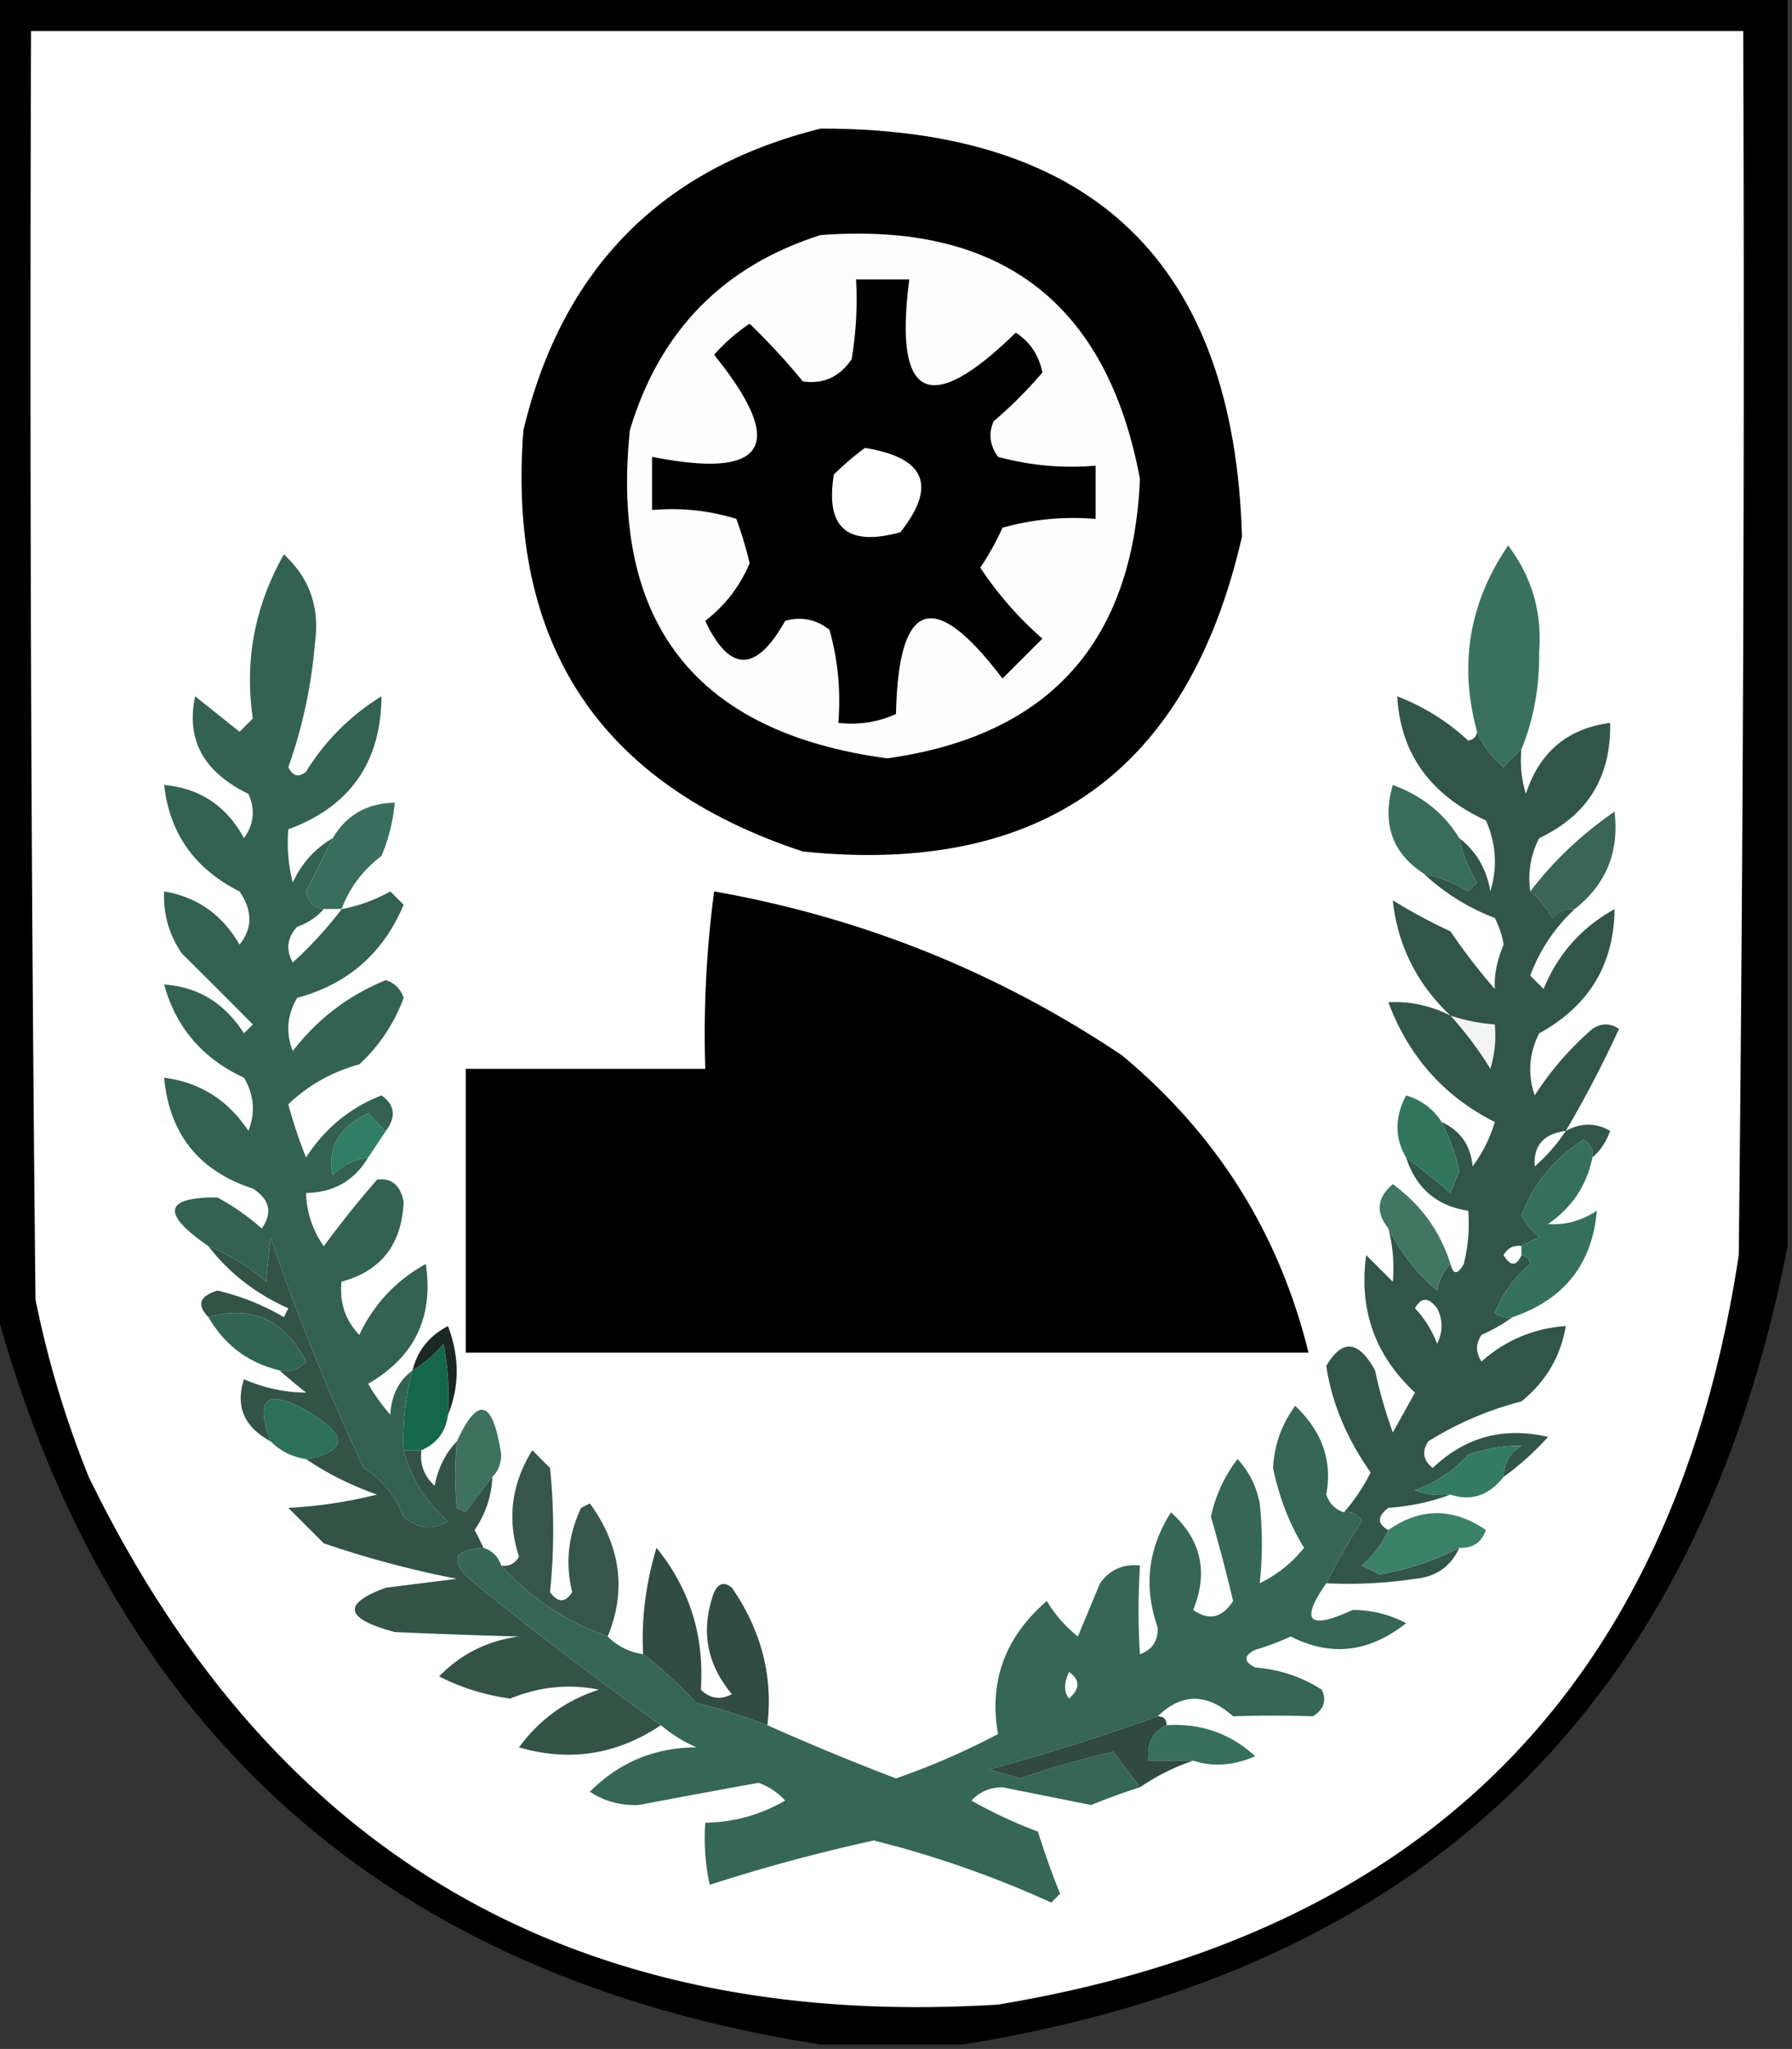 <svg xmlns="http://www.w3.org/2000/svg" width="202" height="231" style="shape-rendering:geometricPrecision;text-rendering:geometricPrecision;image-rendering:optimizeQuality;fill-rule:evenodd;clip-rule:evenodd"><rect width="100%" height="100%" fill="#333333" stroke="none"/><path style="opacity:1" d="M-.5-.5h202v141c-10.049 51.717-41.049 81.717-93 90h-16c-48.978-7.65-79.978-35.317-93-83V-.5z"/><path style="opacity:1" fill="#fefffe" d="M3.5 3.5h193c.167 46.001 0 92.001-.5 138-7.328 48.328-35.161 76.495-83.5 84.5-47.612 2.955-81.779-16.878-102.5-59.5a112.408 112.408 0 0 1-6-20c-.5-47.665-.667-95.332-.5-143z"/><path style="opacity:1" d="M92.5 14.5c30.772-.061 46.605 15.272 47.5 46-6.043 26.436-22.543 38.27-49.5 35.5C67.636 88.453 57.136 72.62 59 48.5c4.36-18.193 15.527-29.526 33.5-34z"/><path style="opacity:1" fill="#fdfdfd" d="M92.5 26.5c20.296-1.524 32.296 7.642 36 27.5-.798 18.462-10.298 28.962-28.5 31.5-21.566-2.909-31.233-15.242-29-37 3.341-11.174 10.508-18.507 21.5-22z"/><path style="opacity:1" d="M96.5 31.5h6c-1.761 13.559 2.239 15.559 12 6 1.612 1.049 2.612 2.549 3 4.5a48.423 48.423 0 0 1-5.5 5.5c-.595 1.399-.428 2.732.5 4a31.12 31.12 0 0 0 11 1v6c-3.606-.29-7.106.044-10.5 1a29.555 29.555 0 0 1-2.5 4.5 39.8 39.8 0 0 0 7 8l-4.5 4.5c-7.731-10.232-11.731-8.899-12 4-2.04.923-4.207 1.256-6.5 1 .29-3.606-.044-7.106-1-10.5-1.544-1.187-3.211-1.52-5-1-3.256 5.84-6.256 5.84-9 0 2.25-1.745 3.916-3.912 5-6.5a43.079 43.079 0 0 0-1.5-5c-3.057-.95-6.223-1.284-9.5-1v-6c12.929 2.574 15.262-1.26 7-11.5a19.894 19.894 0 0 1 4-3.5 76.251 76.251 0 0 1 6 6.5c2.307.337 4.14-.496 5.5-2.5.498-2.982.665-5.982.5-9z"/><path style="opacity:1" fill="#fefffe" d="M97.5 50.5c6.804 1.093 8.137 4.26 4 9.5-5.993 1.668-8.493-.498-7.5-6.5a30.139 30.139 0 0 1 3.5-3z"/><path style="opacity:1" fill="#3a715e" d="M171.5 84.5a31.12 31.12 0 0 0-2 2c-1.359-1.124-2.359-2.458-3-4-2.066-7.541-.9-14.541 3.5-21 2.675 3.527 3.841 7.527 3.5 12 .046 3.928-.62 7.595-2 11z"/><path style="opacity:1" fill="#396d5e" d="M38.5 102.5h-2c-1.086-.12-1.753-.787-2-2 1.019-2.01 2.019-4.01 3-6 1.552-2.612 3.886-3.945 7-4a20.088 20.088 0 0 1-1.5 6c-2.102 1.595-3.602 3.595-4.5 6z"/><path style="opacity:1" fill="#386d5c" d="M164.5 94.5a16.08 16.08 0 0 0 2 5l-1 1a16.062 16.062 0 0 0-5-2c-3.576-2.323-4.743-5.657-3.5-10 3.281 1.2 5.781 3.2 7.5 6z"/><path style="opacity:1" fill="#3b6556" d="M177.5 102.5c-.996-.086-1.829.248-2.5 1-.698-1.191-1.531-2.191-2.5-3 2.593-3.421 5.759-6.421 9.5-9 .543 4.546-.957 8.213-4.5 11z"/><path style="opacity:1" d="M80.5 100.5c16.68 2.946 32.013 9.112 46 18.5 10.7 8.91 17.7 20.077 21 33.5h-95v-32h27c-.213-6.711.12-13.377 1-20z"/><path style="opacity:1" fill="#325549" d="M166.5 82.5c.641 1.542 1.641 2.876 3 4a31.12 31.12 0 0 1 2-2c-.16 1.7.006 3.366.5 5 1.528-4.701 4.695-7.368 9.5-8 .128 6.08-2.538 10.414-8 13a9.86 9.86 0 0 0-1 6c.969.809 1.802 1.809 2.5 3 .671-.752 1.504-1.086 2.5-1a19.139 19.139 0 0 0-5 7.5l1.5 1.5c1.61-3.943 4.277-6.943 8-9-.068 6.257-2.901 10.923-8.5 14-1.147 2.265-1.314 4.598-.5 7a34.706 34.706 0 0 1 6.5-7.5c1-.667 2-.667 3 0a126.464 126.464 0 0 1-6 11.5c1.739-.934 3.405-.934 5 0-.442 1.239-1.109 2.239-2 3 .131-.876-.202-1.543-1-2-3.261 2.092-5.595 4.926-7 8.5a9.258 9.258 0 0 0 2 2.5c-.7.287-1.367.62-2 1-.876-.131-1.543.202-2 1 .757 1.273 1.423 1.273 2 0 .543.06.876.393 1 1-1.771 1.488-3.104 3.321-4 5.5a2.428 2.428 0 0 0 2 .5 19.602 19.602 0 0 1-3.5 2c-.667 1-.667 2 0 3 2.703-2.402 5.87-3.735 9.5-4-.571 3.421-2.238 6.254-5 8.5a37.317 37.317 0 0 0-10.5 4.5c-.749 1.135-.583 2.135.5 3 3.671-3.5 8.004-4.666 13-3.5a31.447 31.447 0 0 1-5 4.5c.011-1.517.677-2.684 2-3.5-1.971-.014-3.971.319-6 1a14.587 14.587 0 0 1-6 4 8.43 8.43 0 0 0 4 .5c-2.131.814-4.464 1.314-7 1.5-1.274.977-1.274 1.811 0 2.5-.674 1.524-1.674 2.858-3 4l2 1c3.221-.55 6.221-1.55 9-3-.953 2.11-2.619 3.277-5 3.5-3.317.498-6.65.665-10 .5a74.86 74.86 0 0 1 4-7c-.457-.798-1.124-1.131-2-1a20.987 20.987 0 0 0 3-4.5c-2.704-3.83-4.371-7.83-5-12 1.803-3.071 3.637-2.904 5.5.5a54.628 54.628 0 0 0 2 7c.85-1.51 1.683-3.01 2.5-4.5-4.511-4.193-6.344-9.36-5.5-15.5l3 3a17.65 17.65 0 0 0-.5-6c1.342 2.666 3.175 4.999 5.5 7 .232-1.237.732-2.237 1.5-3 .31 1.238.81 1.238 1.5 0 .495-1.973.662-3.973.5-6-3.533-.529-5.867-2.529-7-6a83.258 83.258 0 0 1 5 4l1-2.5a24.3 24.3 0 0 0-2-5.5c2.11.953 3.277 2.619 3.5 5a16.086 16.086 0 0 0 2.5-5c-5.711-2.883-9.711-7.383-12-13.5 2.422-.135 4.755.365 7 1.5-3.793-3.586-5.96-7.92-6.5-13a60.631 60.631 0 0 0 6.5 3.5 67.806 67.806 0 0 0 5 6.5c-.083-1.592.251-3.259 1-5a10.305 10.305 0 0 0-1-3c-3.058-1.188-5.725-2.854-8-5a16.062 16.062 0 0 1 5 2l1-1a16.08 16.08 0 0 1-2-5c1.91 1.475 3.076 3.475 3.5 6 .818-2.727.652-5.394-.5-8-6.308-2.913-9.642-7.58-10-14a24.834 24.834 0 0 1 8 5c.607-.124.94-.457 1-1z"/><path style="opacity:1" fill="#f3f5f5" d="M163.5 114.5a20.69 20.69 0 0 0 5 1 12.93 12.93 0 0 1-.5 5 40.775 40.775 0 0 0-4.5-6z"/><path style="opacity:1" fill="#fefffe" d="M176.5 127.5a19.552 19.552 0 0 1-3.5 4c-.168-2.341.999-3.674 3.5-4z"/><path style="opacity:1" fill="#33765e" d="M162.5 126.5a24.3 24.3 0 0 1 2 5.5l-1 2.5a83.258 83.258 0 0 0-5-4c-1.297-2.193-1.297-4.527 0-7 1.761.535 3.094 1.535 4 3z"/><path style="opacity:1" fill="#307e65" d="m43.5 127.5-2 3c-1.544.203-2.878.87-4 2-.629-3.124.704-5.458 4-7a30.968 30.968 0 0 0 2 2z"/><path style="opacity:1" fill="#336152" d="M37.5 94.5c-.981 1.99-1.981 3.99-3 6 .247 1.213.914 1.88 2 2-.761.891-1.761 1.558-3 2-1.114 1.223-1.28 2.556-.5 4a46.117 46.117 0 0 0 5.5-6 18.158 18.158 0 0 0 5.5-2l1.5 1.5c-2.293 5.46-6.293 8.96-12 10.5-1.141 1.921-1.308 3.921-.5 6 2.79-3.626 6.29-6.292 10.5-8 1 .333 1.667 1 2 2a19.085 19.085 0 0 1-5 7.5c-3.101.855-5.768 2.355-8 4.5a51.28 51.28 0 0 0 2 6c2.104-3.275 4.937-5.609 8.5-7 1.51 1.064 1.677 2.397.5 4a30.968 30.968 0 0 1-2-2c-3.296 1.542-4.629 3.876-4 7 1.122-1.13 2.456-1.797 4-2-1.552 2.612-3.886 3.945-7 4a10.776 10.776 0 0 0 2 6 114.122 114.122 0 0 1 6-7.5c1.631-.224 2.631.61 3 2.5-.21 4.794-2.544 7.794-7 9-.253 2.327.414 4.327 2 6 1.64-3.473 4.14-6.14 7.5-8 .893 5.993-1.273 10.493-6.5 13.5a20.477 20.477 0 0 0 2.5 3.5c.1-2.153.933-3.819 2.5-5a29.221 29.221 0 0 0-1 9c.822 3.163 2.488 5.83 5 8-1.688 1.068-3.354.901-5-.5-.913-2.333-2.413-4.166-4.5-5.5a252.235 252.235 0 0 1-10.5-26c-.154 1.409-.32 3.076-.5 5-1.972-1.732-4.139-3.065-6.5-4-5.351-3.693-5.018-5.526 1-5.5a26.107 26.107 0 0 1 5 3.5c1.254-1.759.92-3.259-1-4.5-6.073-1.981-9.406-6.148-10-12.5 4.036.52 7.203 2.52 9.5 6 .808-2.079.641-4.079-.5-6-4.66-2.155-7.66-5.655-9-10.5 3.813.25 6.813 2.084 9 5.5l1-1a880.861 880.861 0 0 0-8-8c-1.446-2.118-2.113-4.451-2-7 3.729.624 6.562 2.624 8.5 6 1.48-1.837 1.48-3.837 0-6-5.043-2.527-7.877-6.527-8.5-12 4.045.37 7.045 2.37 9 6 1.13-1.575 1.297-3.241.5-5-5.05-2.446-7.05-6.113-6-11l5 4 1.5-1.5c-.959-6.489.208-12.656 3.5-18.5 2.9 2.675 4.067 6.009 3.5 10a55.413 55.413 0 0 1-3 14c.502 1.021 1.168 1.188 2 .5 2.167-3.5 5-6.333 8.5-8.5-.049 7.434-3.549 12.434-10.5 15a18.436 18.436 0 0 0 .5 6c.996-2.16 2.496-3.827 4.5-5z"/><path style="opacity:1" fill="#fefffe" d="M36.5 102.5h2a46.117 46.117 0 0 1-5.5 6c-.78-1.444-.614-2.777.5-4 1.239-.442 2.239-1.109 3-2z"/><path style="opacity:1" fill="#407662" d="M163.5 142.5c-.768.763-1.268 1.763-1.5 3-2.325-2.001-4.158-4.334-5.5-7-1.455-1.81-1.288-3.477.5-5 3.19 2.342 5.357 5.342 6.5 9z"/><path style="opacity:1" fill="#fefffe" d="M171.5 140.5v1c-.577 1.273-1.243 1.273-2 0 .457-.798 1.124-1.131 2-1z"/><path style="opacity:1" fill="#35705c" d="M179.5 130.5c-.634 3.143-2.3 5.643-5 7.5 1.932.138 3.766-.362 5.5-1.5-.52 6.016-3.686 10.016-9.5 12a2.428 2.428 0 0 1-2-.5c.896-2.179 2.229-4.012 4-5.5-.124-.607-.457-.94-1-1v-1c.633-.38 1.3-.713 2-1a9.258 9.258 0 0 1-2-2.5c1.405-3.574 3.739-6.408 7-8.5.798.457 1.131 1.124 1 2z"/><path style="opacity:1" fill="#fefffe" d="M159.5 147.5c.689-1.274 1.523-1.274 2.5 0 .667 1.333.667 2.667 0 4-.608-1.566-1.442-2.9-2.5-4z"/><path style="opacity:1" fill="#15674c" d="M50.5 159.5c-.238 1.904-1.238 3.238-3 4h-2c-.132-3.07.201-6.07 1-9 1.294-.79 2.46-1.79 3.5-3 .497 2.646.664 5.313.5 8z"/><path style="opacity:1" fill="#306553" d="M31.5 154.5c-3.52-.853-6.187-2.853-8-6 4.922-1.377 8.588.29 11 5-.825.886-1.825 1.219-3 1z"/><path style="opacity:1" fill="#1c2823" d="M50.5 159.5a32.438 32.438 0 0 0-.5-8 14.696 14.696 0 0 1-3.5 3c.555-2.229 1.889-3.895 4-5 1.306 3.48 1.306 6.813 0 10z"/><path style="opacity:1" fill="#2c7059" d="M34.5 164.5c-1.562-.233-2.895-.9-4-2-1.793-4.815-.46-5.982 4-3.5 4.77 2.795 4.77 4.628 0 5.5z"/><path style="opacity:1" fill="#337b62" d="M169.5 166.5c-1.67 2.113-3.67 2.78-6 2a8.43 8.43 0 0 1-4-.5 14.587 14.587 0 0 0 6-4c2.029-.681 4.029-1.014 6-1-1.323.816-1.989 1.983-2 3.5z"/><path style="opacity:1" fill="#3f715f" d="M55.5 166.5c-.98 1.265-1.98 2.599-3 4l-1-.5c-.237-2.288-.237-4.788 0-7.5 2.398-5.211 4.065-4.711 5 1.5-.028 1.07-.361 1.903-1 2.5z"/><path style="opacity:1" fill="#3b8168" d="M164.5 174.5c-2.779 1.45-5.779 2.45-9 3l-2-1c1.326-1.142 2.326-2.476 3-4 3.624-2.543 7.291-2.543 11 0-.505 1.419-1.505 2.085-3 2z"/><path style="opacity:1" fill="#335347" d="M45.5 163.5h2c-.188 1.603.312 2.937 1.5 4 .374-1.991 1.207-3.658 2.5-5-.237 2.712-.237 5.212 0 7.5l1 .5c1.02-1.401 2.02-2.735 3-4-.086 2.177-.753 4.177-2 6 .363.683.696 1.35 1 2-3.58.266-3.913 1.599-1 4a425.648 425.648 0 0 0 21 16c-4.955 3.326-10.288 4.159-16 2.5 2.308-3.143 5.308-5.31 9-6.5-3.325-.685-6.658-.351-10 1-2.86-.399-5.526-1.233-8-2.5 2.465-2.531 5.465-4.031 9-4.5a784.105 784.105 0 0 1-14-.5c-5.647-1.517-5.98-3.183-1-5l8-1a113.69 113.69 0 0 1-15-4l-4-4a52.141 52.141 0 0 0 10-1.5c-2.944-1.043-5.611-2.376-8-4 4.77-.872 4.77-2.705 0-5.5-4.46-2.482-5.793-1.315-4 3.5-2.982-1.616-3.982-3.95-3-7 2.31.997 4.644 1.497 7 1.5a81.819 81.819 0 0 1-3-2.5c1.175.219 2.175-.114 3-1-2.412-4.71-6.078-6.377-11-5-1.353-1.367-1.02-2.367 1-3a26.551 26.551 0 0 1 7.5 3l.5-1c-3.682-1.649-6.682-3.982-9-7 2.361.935 4.528 2.268 6.5 4 .18-1.924.346-3.591.5-5a252.235 252.235 0 0 0 10.5 26c2.087 1.334 3.587 3.167 4.5 5.5 1.646 1.401 3.313 1.568 5 .5-2.512-2.17-4.178-4.837-5-8z"/><path style="opacity:1" fill="#36554b" d="M68.5 184.5c-4.697-1.678-8.697-4.344-12-8 .876.131 1.543-.202 2-1-1.36-4.188-.86-8.188 1.5-12l2 2a68.833 68.833 0 0 1 0 14c.893 1.211 1.726 1.211 2.5 0-.794-3.223-.461-6.389 1-9.5l1-.5c3.47 4.807 4.137 9.807 2 15z"/><path style="opacity:1" fill="#366655" d="M151.5 170.5c.876-.131 1.543.202 2 1a74.86 74.86 0 0 0-4 7c-2.993 4.308-1.993 5.308 3 3 2.134.015 4.134.515 6 1.5-4.157 3.306-8.49 3.806-13 1.5a28.931 28.931 0 0 1-4 1.5c-1.333.667-1.333 1.333 0 2 2.734.21 5.234 1.044 7.5 2.5.563 1.225.23 2.225-1 3a126.194 126.194 0 0 0-9 0c-2.951-2.634-5.784-2.634-8.5 0a246.293 246.293 0 0 1-19 6l3.5 1a96.404 96.404 0 0 1 10.5-3 514.367 514.367 0 0 1 3 4 72.144 72.144 0 0 0-5.5 2l-10-2c-1.404.009-2.57.509-3.5 1.5a53.217 53.217 0 0 0 7.5 3.5 87.287 87.287 0 0 0 2.5 7l-1 1a115.654 115.654 0 0 0-20-7 195.013 195.013 0 0 0-18.5 5 24.939 24.939 0 0 1-.5-7c3.253-.062 6.253-.896 9-2.5a7.292 7.292 0 0 0-3-2 1375.77 1375.77 0 0 0-13.5 2.5c-2.05.077-3.884-.423-5.5-1.5 3.292-3.311 7.292-4.978 12-5a16.578 16.578 0 0 1-4-2.5 425.648 425.648 0 0 1-21-16c-2.913-2.401-2.58-3.734 1-4 1 .333 1.667 1 2 2 3.303 3.656 7.303 6.322 12 8 1.105 1.1 2.438 1.767 4 2a45.52 45.52 0 0 1 6 5.5 65.08 65.08 0 0 1 8 2.5 282.094 282.094 0 0 0 14.5 6 82.855 82.855 0 0 0 11.5-5c-1.045-5.934.788-10.934 5.5-15a14.84 14.84 0 0 0 3.5 4l2.5-6c1.11-1.537 2.61-2.203 4.5-2-.212 3.515-.212 6.848 0 10 1.381-.5 2.047-1.5 2-3-1.607-4.584-1.107-8.917 1.5-13 3.402 3.076 4.235 6.743 2.5 11 1.759 1.254 3.259.921 4.5-1a206.763 206.763 0 0 0-2.5-9.5 16.152 16.152 0 0 1 3-6.5c1.306 1.412 2.14 3.079 2.5 5 .32 3.04.32 6.04 0 9a14.506 14.506 0 0 0 5-4c-1.628-2.626-2.795-5.626-3.5-9 .147-2.61.981-4.944 2.5-7 3.038 2.876 4.205 6.209 3.5 10 .355 1.022 1.022 1.689 2 2z"/><path style="opacity:1" fill="#fefffe" d="M120.5 188.5c1.276.886 1.276 1.886 0 3-.587-.733-.587-1.733 0-3z"/><path style="opacity:1" fill="#314c42" d="M86.5 194.5a65.08 65.08 0 0 0-8-2.5 45.52 45.52 0 0 0-6-5.5c-.219-3.924.281-7.924 1.5-12 3.747 4.611 5.414 9.944 5 16 1.05 1.017 2.216 1.184 3.5.5-2.879-3.437-3.545-7.27-2-11.5.502-1.021 1.168-1.188 2-.5 3.323 4.819 4.656 9.986 4 15.5z"/><path style="opacity:1" fill="#36705c" d="M131.5 194.5c3.831-.251 7.164.916 10 3.5-2.45 1.06-4.783 1.227-7 .5h-5c-.271-1.88.396-3.213 2-4z"/><path style="opacity:1" fill="#304a41" d="M130.5 193.5c.667 0 1 .333 1 1-1.604.787-2.271 2.12-2 4h5a24.558 24.558 0 0 0-6 3 514.367 514.367 0 0 0-3-4 96.404 96.404 0 0 0-10.5 3l-3.5-1a246.293 246.293 0 0 0 19-6z"/></svg>